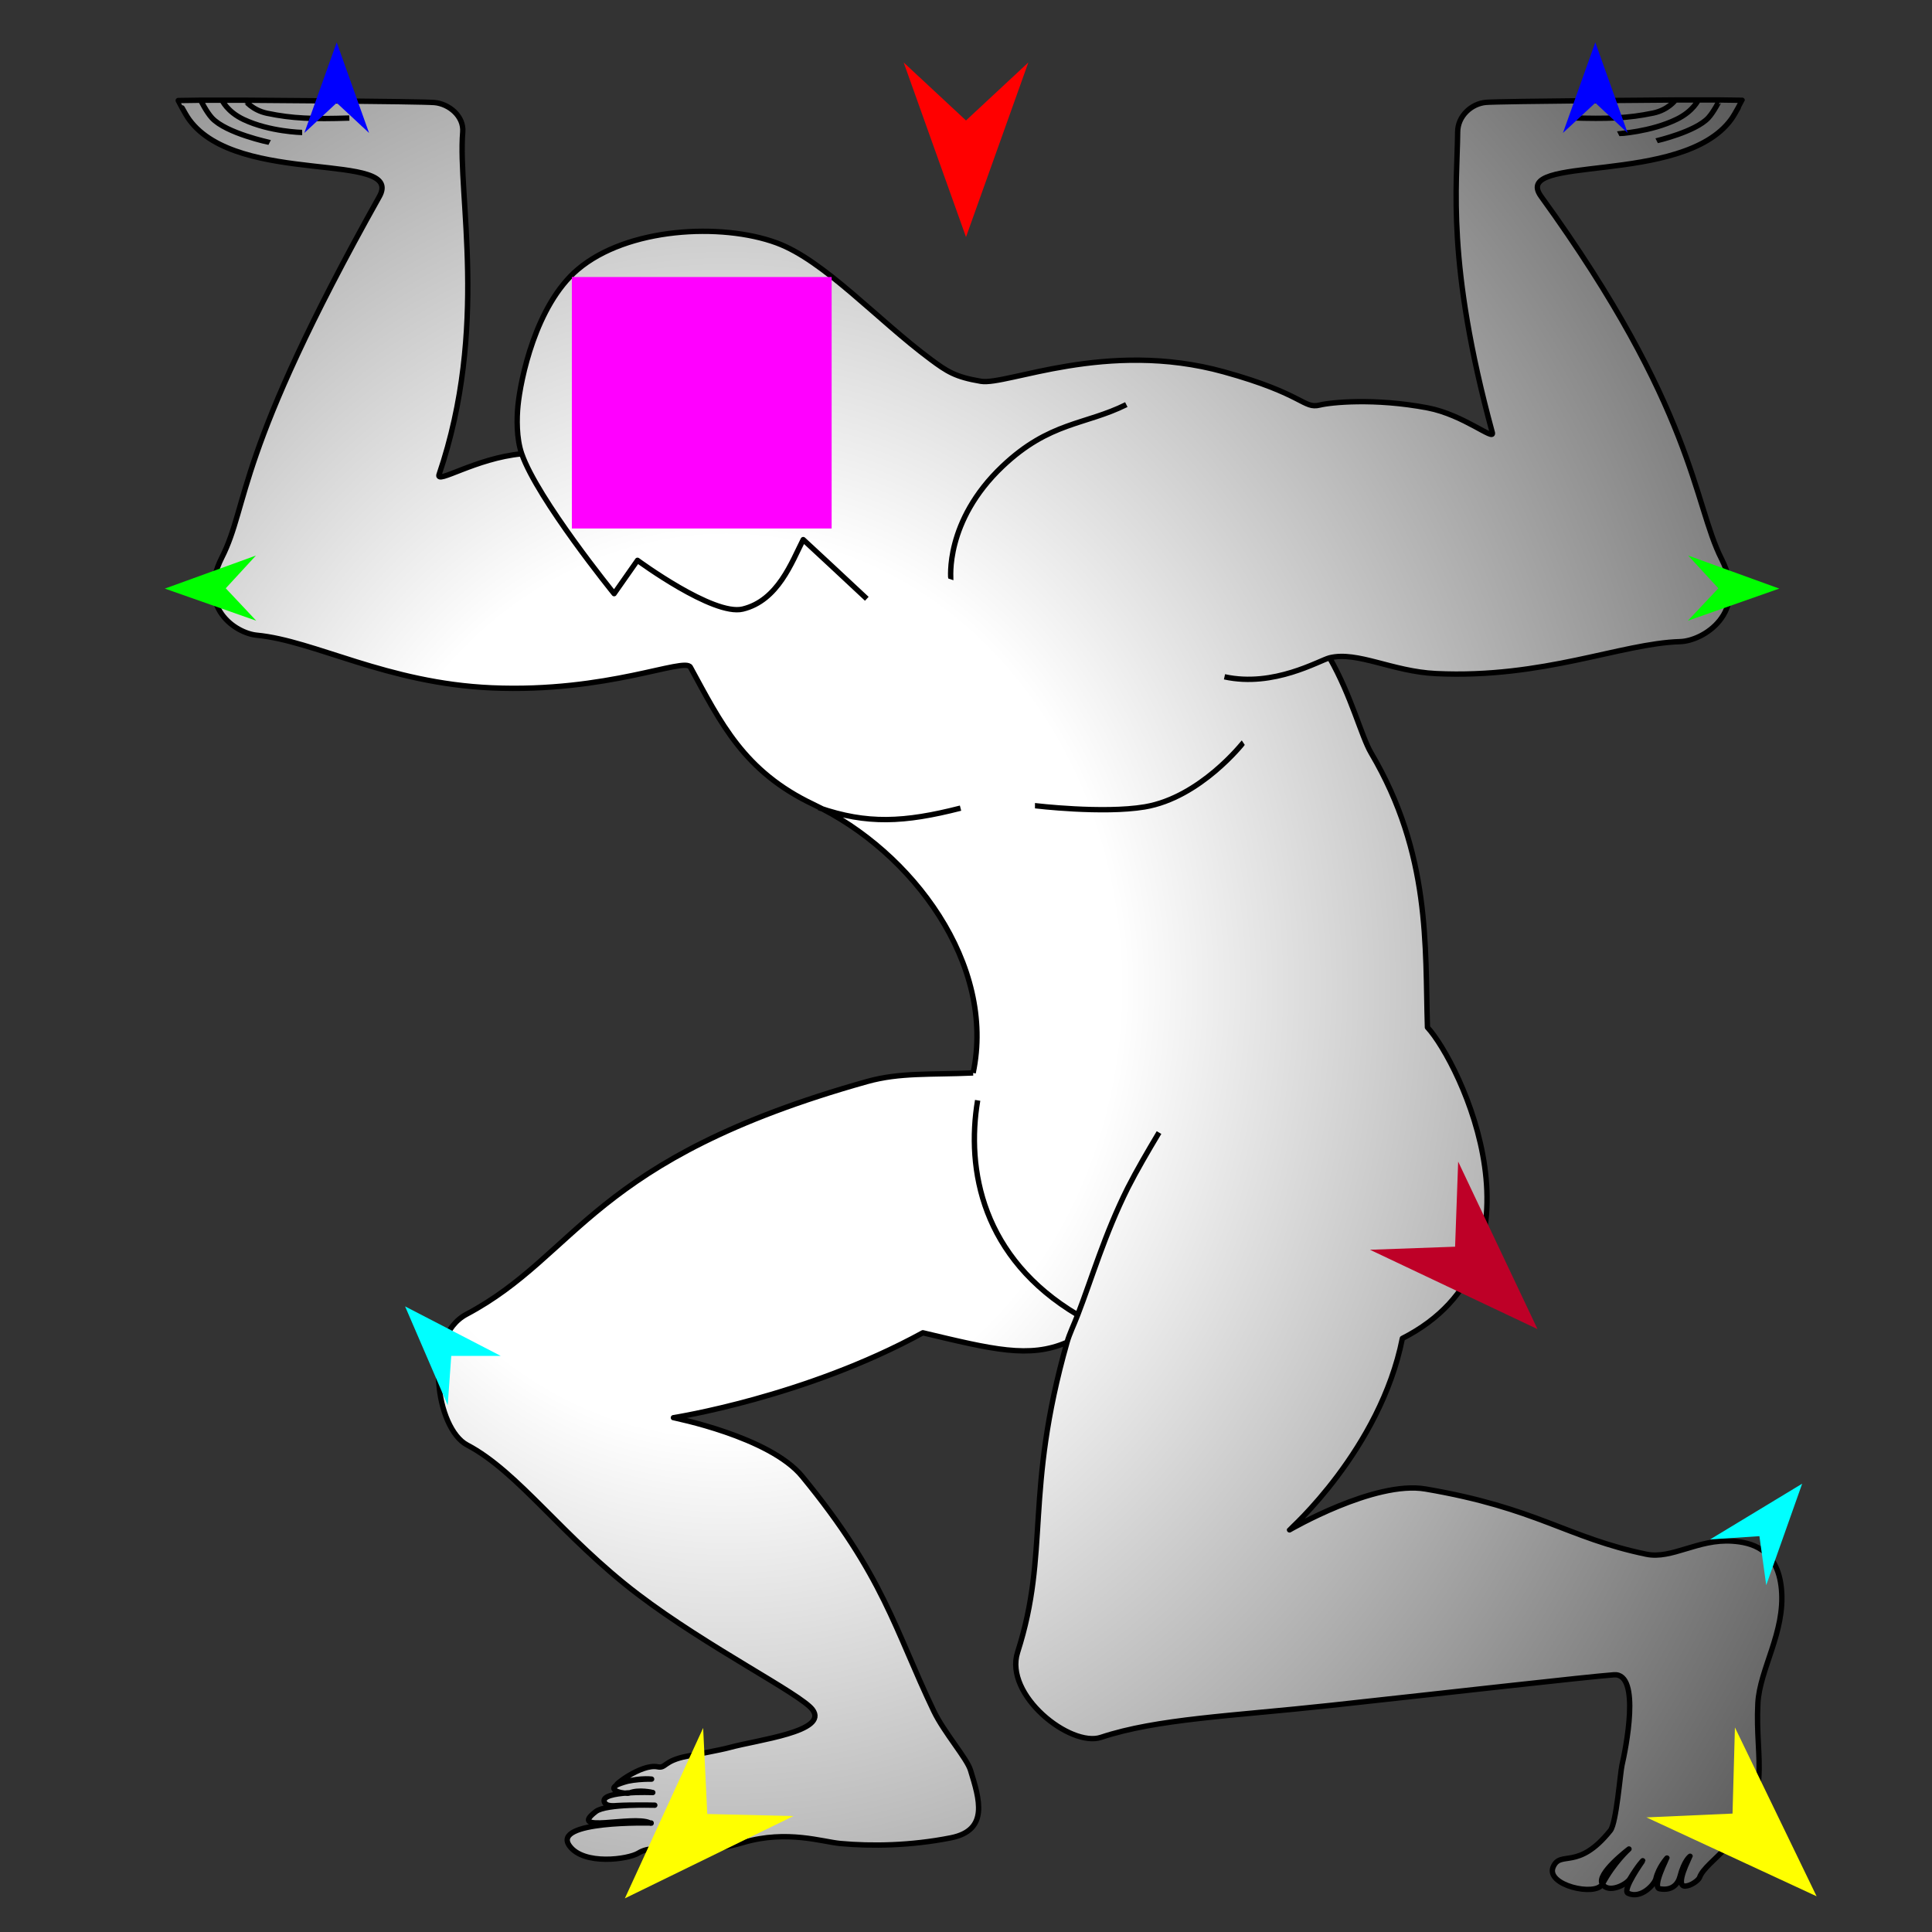 <?xml version="1.0" encoding="utf-8"?>
<!-- Generator: Moho 13.5 build 20210422 -->
<!DOCTYPE svg PUBLIC "-//W3C//DTD SVG 1.1//EN" "http://www.w3.org/Graphics/SVG/1.1/DTD/svg11.dtd">
<svg version="1.1" id="Frame_0" xmlns="http://www.w3.org/2000/svg" xmlns:xlink="http://www.w3.org/1999/xlink" width="720px" height="720px">
<rect width="100%" height="100%" fill="#333333" stroke="none"/>
<g id="atlas">
<g id="atlas">
<radialGradient id="047E7A57-68CF-4124-AE23-0BA138A4E1BC_0" cx="33.87%" cy="49.25%" r="111.17%">
<stop offset="22.35%" style="stop-color:rgb(255,255,255);stop-opacity:1.00" />
<stop offset="100.00%" style="stop-color:rgb(0,0,0);stop-opacity:1.00" />
</radialGradient>
<path fill="url(#047E7A57-68CF-4124-AE23-0BA138A4E1BC_0)" fill-rule="evenodd" stroke="none" d="M 193.023 151.219 C 192.579 155.728 192.407 163.307 194.434 169.120 C 177.216 170.739 162.317 180.697 163.627 176.844 C 182.244 122.120 170.491 72.637 172.447 49.238 C 172.945 43.280 167.293 38.677 161.875 38.213 C 156.584 37.761 91.285 37.345 91.278 37.345 C 90.735 37.345 82.771 37.346 82.770 37.346 C 80.109 37.347 74.787 37.347 74.786 37.347 C 71.998 37.387 66.423 37.465 66.422 37.465 C 66.423 37.465 68.927 42.416 70.534 44.615 C 88.804 69.607 151.017 56.054 141.367 73.270 C 87.238 169.837 92.882 187.639 82.671 207.785 C 73.214 226.444 87.890 235.983 95.701 236.727 C 117.214 238.774 144.100 254.633 183.223 256.341 C 226.437 258.229 255.164 244.758 257.286 248.642 C 268.601 269.351 277.147 287.467 303.159 299.799 C 340.204 317.363 371.227 359.573 362.657 399.853 C 346.875 400.564 335.382 399.621 323.112 403.064 C 219.823 432.046 215.925 467.413 173.839 489.797 C 157.553 498.459 162.515 532.406 174.098 538.502 C 193.307 548.612 209.507 572.666 237.755 594.160 C 263.781 613.965 298.342 631.253 302.771 637.089 C 308.997 645.292 282.230 648.388 271.853 651.265 C 268.732 652.130 258.347 654.050 256.050 654.491 C 247.248 656.182 248.241 659.084 245.094 658.444 C 238.945 657.194 227.937 665.960 230.121 665.061 C 225.721 667.430 233.375 668.696 234.582 668.193 C 238.041 666.754 243.273 668.019 243.274 668.019 C 243.272 668.019 223.991 667.299 225.172 671.415 C 225.738 673.389 229.035 672.924 229.982 672.871 C 235.643 672.555 244.015 672.741 244.017 672.741 C 244.015 672.741 225.939 672.148 222.077 675.097 C 211.155 683.437 235.807 676.451 242.054 679.294 C 242.677 679.388 205.271 678.380 212.256 687.935 C 217.602 695.247 234.097 692.926 237.889 690.602 C 245.432 685.979 253.550 693.493 277.128 686.605 C 293.328 681.872 306.545 686.414 313.171 687.020 C 324.849 688.088 339.361 687.871 354.331 684.909 C 368.713 682.064 364.963 670.386 361.671 659.676 C 360.308 655.242 351.825 645.671 347.975 637.632 C 333.443 607.290 329.422 587.301 298.925 550.173 C 286.770 535.376 250.970 528.336 250.965 528.334 C 250.975 528.331 300.035 520.730 343.919 496.692 C 369.903 502.864 383.605 506.363 397.659 500.222 C 381.665 556.484 391.272 578.180 379.234 615.733 C 374.103 631.741 398.946 651.224 410.268 647.469 C 431.309 640.490 459.076 639.552 495.796 635.558 C 540.671 630.678 591.510 624.886 601.479 624.146 C 611.684 623.389 605.749 652.290 604.468 657.811 C 603.825 660.584 602.389 679.366 600.147 682.167 C 587.991 697.349 581.617 689.355 578.830 695.742 C 575.854 702.562 594.644 706.864 597.150 702.157 C 599.466 705.739 606.139 702.361 607.426 700.207 C 610.431 695.182 612.206 693.449 612.206 693.448 C 612.206 693.449 604.338 704.453 606.721 705.568 C 611.548 707.827 616.602 702.276 617.103 700.123 C 618.086 695.899 621.224 692.441 621.224 692.440 C 621.224 692.441 615.614 703.371 618.477 703.895 C 623.228 704.765 625.394 702.003 626.076 699.347 C 627.620 693.330 629.848 691.784 629.848 691.783 C 629.848 691.784 623.907 703.050 628.045 702.893 C 630.240 702.810 633.034 700.670 633.388 699.651 C 634.503 696.439 639.322 692.903 643.481 688.340 C 661.043 669.068 653.968 656.690 655.110 634.786 C 655.775 622.050 665.330 608.323 663.903 592.334 C 662.529 576.935 652.260 574.792 645.615 574.333 C 632.814 573.448 623.042 581.188 613.539 579.216 C 583.842 573.056 573.048 562.026 531.205 554.901 C 512.262 551.675 480.572 570.139 480.567 570.141 C 480.571 570.133 514.385 540.181 522.616 498.788 C 579.947 469.577 543.996 395.868 531.966 382.866 C 531.035 352.611 533.273 318.431 510.950 280.572 C 507.349 274.465 503.687 259.491 495.514 245.147 C 505.843 242.589 518.817 250.251 535.155 251.026 C 575.180 252.926 604.052 239.777 626.155 239.113 C 634.670 238.856 651.818 228.553 641.562 208.289 C 631.074 187.569 631.663 152.490 574.314 73.198 C 562.748 57.207 626.874 69.517 645.137 44.520 C 646.744 42.321 649.248 37.369 649.248 37.368 C 649.247 37.368 643.672 37.292 640.885 37.254 C 640.884 37.254 635.562 37.254 632.900 37.255 C 632.900 37.255 624.935 37.256 624.392 37.256 C 624.385 37.256 559.085 37.694 553.794 38.148 C 548.376 38.614 543.276 43.198 543.227 49.176 C 543.065 68.966 538.869 97.765 556.150 161.226 C 557.049 164.529 545.432 154.557 532.067 152.010 C 512.035 148.192 495.627 150.007 491.903 150.940 C 485.674 152.500 486.136 146.883 456.103 138.575 C 412.279 126.451 375.142 143.702 365.585 142.102 C 355.972 140.493 352.910 138.430 346.844 133.929 C 327.011 119.213 307.071 96.979 289.363 90.496 C 268.738 82.945 233.669 84.782 215.261 100.462 C 199.615 113.788 193.993 141.387 193.023 151.219 M 607.071 689.070 C 607.070 689.071 594.715 698.391 597.150 702.157 C 601.426 694.124 607.070 689.071 607.071 689.070 M 242.054 679.294 C 242.845 679.654 242.680 679.387 242.680 679.387 M 242.837 663.022 C 242.836 663.022 234.225 662.852 230.121 665.061 C 236.908 662.270 242.836 663.022 242.837 663.022 M 194.434 169.120 C 194.434 169.120 194.434 169.120 194.434 169.120 Z"/>
<path fill="none" stroke="#000000" stroke-width="2" stroke-linejoin="round" d="M 354.360 215.918 C 354.362 215.914 351.951 194.271 373.632 173.741 C 391.197 157.108 404.375 158.435 419.747 150.782 M 357.966 301.173 C 336.902 306.552 323.124 307.216 305.153 301.023 M 385.703 300.259 C 385.707 300.259 411.061 303.306 426.592 300.708 C 447.349 297.235 463.324 276.763 463.328 276.761 M 585.480 43.923 C 599.035 44.343 606.704 44.101 616.114 42.132 C 621.759 40.951 624.391 37.257 624.392 37.256 C 624.385 37.256 559.085 37.694 553.794 38.148 C 548.376 38.614 543.276 43.198 543.227 49.176 C 543.065 68.966 538.869 97.765 556.150 161.226 C 557.049 164.529 545.432 154.557 532.067 152.010 C 512.035 148.192 495.627 150.007 491.903 150.940 C 485.674 152.500 486.136 146.883 456.103 138.575 C 412.279 126.451 375.142 143.702 365.585 142.102 C 355.972 140.493 352.910 138.430 346.844 133.929 C 327.011 119.213 307.071 96.979 289.363 90.496 C 268.738 82.945 233.669 84.782 215.261 100.462 C 199.615 113.788 193.993 141.387 193.023 151.219 C 192.579 155.728 192.407 163.307 194.434 169.120 C 200.359 186.114 228.868 221.231 228.871 221.236 C 228.872 221.235 237.574 208.820 237.575 208.819 C 237.579 208.821 265.814 229.629 276.786 226.988 C 289.943 223.820 295.080 209.446 299.336 201.097 C 303.463 204.851 315.133 215.801 323.032 223.153 M 362.657 399.853 C 371.227 359.573 340.204 317.363 303.159 299.799 C 277.147 287.467 268.601 269.351 257.286 248.642 C 255.164 244.758 226.437 258.229 183.223 256.341 C 144.100 254.633 117.214 238.774 95.701 236.727 C 87.890 235.983 73.214 226.444 82.671 207.785 C 92.882 187.639 87.238 169.837 141.367 73.270 C 151.017 56.054 88.804 69.607 70.534 44.615 C 68.927 42.416 66.423 37.465 66.422 37.465 C 66.423 37.465 71.998 37.387 74.786 37.347 C 74.787 37.347 80.109 37.347 82.770 37.346 C 82.771 37.346 90.735 37.345 91.278 37.345 C 91.285 37.345 156.584 37.761 161.875 38.213 C 167.293 38.677 172.945 43.280 172.447 49.238 C 170.491 72.637 182.244 122.120 163.627 176.844 C 162.317 180.697 177.216 170.739 194.434 169.120 C 194.434 169.120 194.434 169.120 194.434 169.120 M 431.935 422.067 C 427.619 429.303 423.649 436.104 420.295 442.687 C 411.645 460.066 406.977 476.176 401.629 490.020 C 400.218 493.717 398.571 497.015 397.659 500.222 C 381.665 556.484 391.272 578.180 379.234 615.733 C 374.103 631.741 398.946 651.224 410.268 647.469 C 431.309 640.490 459.076 639.552 495.796 635.558 C 540.671 630.678 591.510 624.886 601.479 624.146 C 611.684 623.389 605.749 652.290 604.468 657.811 C 603.825 660.584 602.389 679.366 600.147 682.167 C 587.991 697.349 581.617 689.355 578.830 695.742 C 575.854 702.562 594.644 706.864 597.150 702.157 C 601.426 694.124 607.070 689.071 607.071 689.070 C 607.070 689.071 594.715 698.391 597.150 702.157 C 599.466 705.739 606.139 702.361 607.426 700.207 C 610.431 695.182 612.206 693.449 612.206 693.448 C 612.206 693.449 604.338 704.453 606.721 705.568 C 611.548 707.827 616.602 702.276 617.103 700.123 C 618.086 695.899 621.224 692.441 621.224 692.440 C 621.224 692.441 615.614 703.371 618.477 703.895 C 623.228 704.765 625.394 702.003 626.076 699.347 C 627.620 693.330 629.848 691.784 629.848 691.783 C 629.848 691.784 623.907 703.050 628.045 702.893 C 630.240 702.810 633.034 700.670 633.388 699.651 C 634.503 696.439 639.322 692.903 643.481 688.340 C 661.043 669.068 653.968 656.690 655.110 634.786 C 655.775 622.050 665.330 608.323 663.903 592.334 C 662.529 576.935 652.260 574.792 645.615 574.333 C 632.814 573.448 623.042 581.188 613.539 579.216 C 583.842 573.056 573.048 562.026 531.205 554.901 C 512.262 551.675 480.572 570.139 480.567 570.141 C 480.571 570.133 514.385 540.181 522.616 498.788 C 579.947 469.577 543.996 395.868 531.966 382.866 C 531.035 352.611 533.273 318.431 510.950 280.572 C 507.349 274.465 503.687 259.491 495.514 245.147 C 505.843 242.589 518.817 250.251 535.155 251.026 C 575.180 252.926 604.052 239.777 626.155 239.113 C 634.670 238.856 651.818 228.553 641.562 208.289 C 631.074 187.569 631.663 152.490 574.314 73.198 C 562.748 57.207 626.874 69.517 645.137 44.520 C 646.744 42.321 649.248 37.369 649.248 37.368 C 649.247 37.368 643.672 37.292 640.885 37.254 C 640.884 37.254 635.562 37.254 632.900 37.255 C 632.900 37.255 624.935 37.256 624.392 37.256 M 362.657 399.853 C 346.875 400.564 335.382 399.621 323.112 403.064 C 219.823 432.046 215.925 467.413 173.839 489.797 C 157.553 498.459 162.515 532.406 174.098 538.502 C 193.307 548.612 209.507 572.666 237.755 594.160 C 263.781 613.965 298.342 631.253 302.771 637.089 C 308.997 645.292 282.230 648.388 271.853 651.265 C 268.732 652.130 258.347 654.050 256.050 654.491 C 247.248 656.182 248.241 659.084 245.094 658.444 C 238.945 657.194 227.937 665.960 230.121 665.061 C 236.908 662.270 242.836 663.022 242.837 663.022 C 242.836 663.022 234.225 662.852 230.121 665.061 C 225.721 667.430 233.375 668.696 234.582 668.193 C 238.041 666.754 243.273 668.019 243.274 668.019 C 243.272 668.019 223.991 667.299 225.172 671.415 C 225.738 673.389 229.035 672.924 229.982 672.871 C 235.643 672.555 244.015 672.741 244.017 672.741 C 244.015 672.741 225.939 672.148 222.077 675.097 C 211.155 683.437 235.807 676.451 242.054 679.294 C 242.845 679.654 242.680 679.387 242.680 679.387 C 242.677 679.388 205.271 678.380 212.256 687.935 C 217.602 695.247 234.097 692.926 237.889 690.602 C 245.432 685.979 253.550 693.493 277.128 686.605 C 293.328 681.872 306.545 686.414 313.171 687.020 C 324.849 688.088 339.361 687.871 354.331 684.909 C 368.713 682.064 364.963 670.386 361.671 659.676 C 360.308 655.242 351.825 645.671 347.975 637.632 C 333.443 607.290 329.422 587.301 298.925 550.173 C 286.770 535.376 250.970 528.336 250.965 528.334 C 250.975 528.331 300.035 520.730 343.919 496.692 C 369.903 502.864 383.605 506.363 397.659 500.222 M 401.629 490.020 C 365.987 468.845 360.022 435.873 364.342 410.069 M 91.278 37.345 C 91.279 37.345 93.912 41.039 99.556 42.218 C 108.967 44.184 116.636 44.423 130.191 43.998 M 74.786 37.347 C 74.787 37.348 76.914 41.728 79.006 43.980 C 84.338 49.722 100.487 53.092 100.489 53.093 M 82.770 37.346 C 82.770 37.347 84.592 41.595 90.788 44.529 C 100.489 49.123 112.606 49.371 112.608 49.371 M 495.514 245.147 C 491.699 246.092 474.721 256.266 456.331 252.226 M 640.885 37.254 C 640.884 37.254 638.746 41.624 636.667 43.888 C 631.874 49.105 617.389 52.457 617.387 52.458 M 632.900 37.255 C 632.900 37.256 631.046 41.435 624.884 44.440 C 615.182 49.172 603.067 49.840 603.065 49.841 "/>
</g>
<g id="specs_2">
<path fill="#ff0000" fill-rule="evenodd" stroke="none" d="M 360.000 88.336 C 360.002 88.330 383.232 23.285 383.235 23.278 C 383.232 23.281 360.002 44.895 360.000 44.897 C 359.998 44.895 336.768 23.281 336.765 23.278 C 336.768 23.285 359.998 88.330 360.000 88.336 Z"/>
<path fill="#0000ff" fill-rule="evenodd" stroke="none" d="M 594.523 15.781 C 594.524 15.785 606.579 49.539 606.581 49.543 C 606.579 49.542 594.524 38.326 594.523 38.325 C 594.522 38.326 582.467 49.542 582.466 49.543 C 582.467 49.539 594.522 15.785 594.523 15.781 Z"/>
<path fill="#00ff00" fill-rule="evenodd" stroke="none" d="M 61.432 219.354 C 61.436 219.352 95.364 207.041 95.368 207.039 C 95.366 207.041 84.134 219.238 84.133 219.239 C 84.134 219.240 95.489 231.322 95.490 231.323 C 95.487 231.322 61.436 219.355 61.432 219.354 Z"/>
<path fill="#ffff00" fill-rule="evenodd" stroke="none" d="M 232.871 707.465 C 232.874 707.459 262.040 643.956 262.043 643.950 C 262.043 643.953 263.578 676.020 263.578 676.023 C 263.582 676.023 295.674 676.801 295.678 676.801 C 295.671 676.804 232.877 707.462 232.871 707.465 Z"/>
<path fill="#ffff00" fill-rule="evenodd" stroke="none" d="M 676.996 706.687 C 676.993 706.681 646.559 643.776 646.556 643.769 C 646.555 643.773 645.664 675.864 645.664 675.867 C 645.661 675.867 613.588 677.289 613.585 677.289 C 613.591 677.292 676.989 706.684 676.996 706.687 Z"/>
<path fill="#00ff00" fill-rule="evenodd" stroke="none" d="M 663.081 219.354 C 663.078 219.352 629.149 207.041 629.146 207.039 C 629.147 207.041 640.380 219.238 640.381 219.239 C 640.380 219.240 629.025 231.322 629.024 231.323 C 629.027 231.322 663.078 219.355 663.081 219.354 Z"/>
<path fill="#00ffff" fill-rule="evenodd" stroke="none" d="M 671.618 552.922 C 671.616 552.926 658.222 590.746 658.221 590.749 C 658.221 590.747 655.684 572.491 655.684 572.489 C 655.682 572.489 637.291 573.704 637.289 573.704 C 637.293 573.702 671.614 552.925 671.618 552.922 Z"/>
<path fill="#00ffff" fill-rule="evenodd" stroke="none" d="M 150.965 486.854 C 150.966 486.858 166.852 523.700 166.854 523.704 C 166.854 523.702 168.167 505.317 168.167 505.315 C 168.169 505.315 186.600 505.301 186.602 505.301 C 186.598 505.299 150.968 486.856 150.965 486.854 Z"/>
<path fill="#be0027" fill-rule="evenodd" stroke="none" d="M 572.988 495.326 C 572.985 495.320 543.418 432.900 543.415 432.894 C 543.415 432.897 542.272 464.607 542.272 464.610 C 542.269 464.610 510.559 465.752 510.556 465.752 C 510.562 465.755 572.982 495.323 572.988 495.326 Z"/>
<path fill="#ff00ff" fill-rule="evenodd" stroke="none" d="M 213.117 196.960 C 213.127 196.960 309.919 196.960 309.928 196.960 C 309.928 196.950 309.928 103.256 309.928 103.247 C 309.919 103.247 213.127 103.247 213.117 103.247 C 213.117 103.256 213.117 196.950 213.117 196.960 Z"/>
<path fill="#0000ff" fill-rule="evenodd" stroke="none" d="M 125.477 15.781 C 125.478 15.784 137.533 49.539 137.534 49.542 C 137.533 49.541 125.478 38.325 125.477 38.324 C 125.476 38.325 113.421 49.541 113.420 49.542 C 113.421 49.539 125.476 15.784 125.477 15.781 Z"/>
</g>
</g>
</svg>
